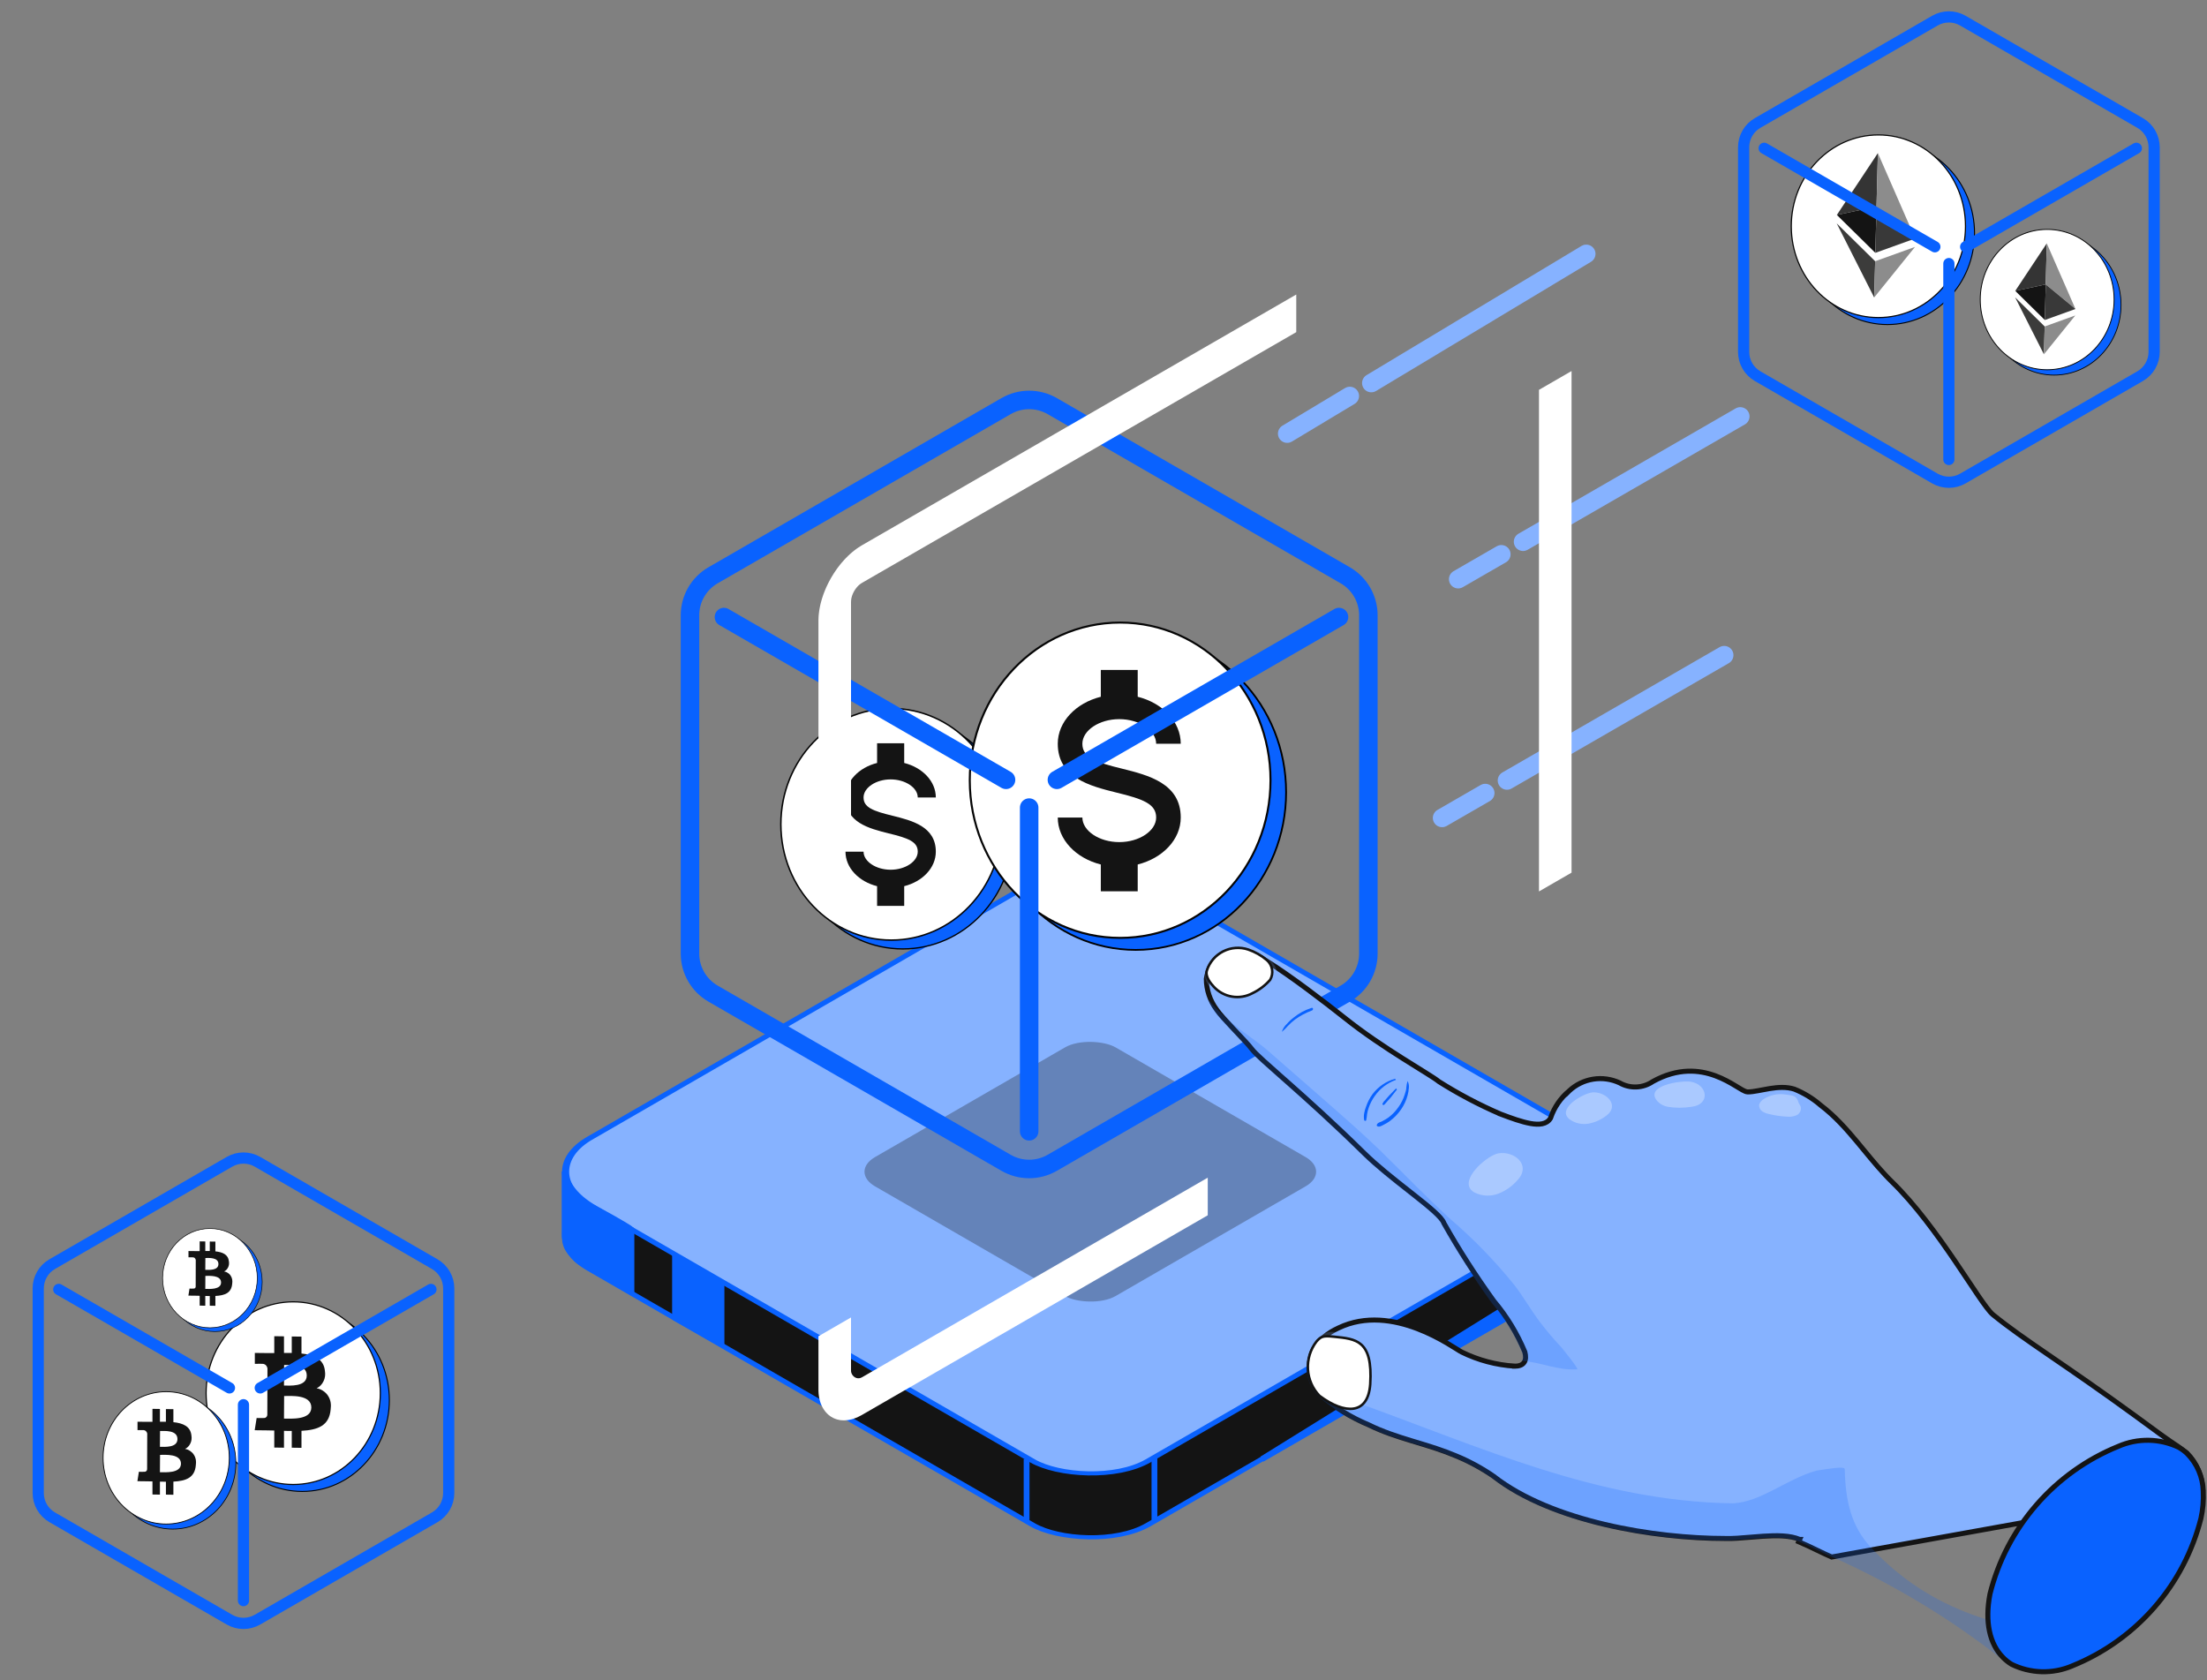 <svg width="176" height="134" viewBox="0 0 176 134" fill="none" xmlns="http://www.w3.org/2000/svg">
<rect x="0" y="0" width="176" height="134" fill="#808080" stroke="none"/>
<rect x="0.401" width="51.439" height="51.439" rx="5.329" transform="matrix(0.866 -0.5 0.866 0.5 42.054 98.736)" fill="#141414" stroke="#0962FF" stroke-width="0.463"/>
<rect x="0.401" width="51.439" height="51.439" rx="5.329" transform="matrix(0.866 -0.5 0.866 0.5 42.054 93.639)" fill="#86B2FF" stroke="#0962FF" stroke-width="0.463"/>
<rect opacity="0.3" width="22.157" height="22.157" rx="2.327" transform="matrix(0.866 -0.5 0.866 0.5 67.76 93.438)" fill="#141414"/>
<path d="M45.025 98.296V93.42C45.025 93.96 45.535 95.32 47.574 96.432C49.613 97.544 50.277 97.977 50.355 98.054V103.059L46.184 100.603C45.967 100.44 45.573 100.07 45.295 99.607C45.06 99.218 45.025 98.751 45.025 98.296Z" fill="#0962FF" stroke="#0962FF" stroke-width="0.463"/>
<path d="M128.764 93.42V98.749" stroke="#0962FF" stroke-width="0.463"/>
<path d="M81.867 116.359V121.224" stroke="#0962FF" stroke-width="0.463"/>
<path d="M92.062 116.127V121.224" stroke="#0962FF" stroke-width="0.463"/>
<path d="M125.659 98.771V96.895C125.659 96.895 126.881 96.311 127.513 95.737C128.04 95.258 128.598 94.241 128.812 93.83C128.835 93.786 128.903 93.803 128.903 93.852V97.943C128.903 98.629 128.83 99.344 128.44 99.907C127.942 100.627 127.132 101.054 126.375 101.492L100.635 116.359L123.906 101.922C124.996 101.246 125.659 100.054 125.659 98.771Z" fill="#0962FF" stroke="#0962FF" stroke-width="0.463"/>
<path d="M53.83 105.098V100.232L57.537 102.549V107.183L53.83 105.098Z" fill="#0962FF" stroke="#0962FF" stroke-width="0.463"/>
<path d="M163.807 29.912C160.86 29.912 158.47 27.407 158.47 24.316C158.47 21.226 160.86 18.721 163.807 18.721C166.755 18.721 169.145 21.226 169.145 24.316C169.145 27.407 166.755 29.912 163.807 29.912Z" fill="#0962FF" stroke="black" stroke-width="0.062" stroke-miterlimit="10"/>
<path d="M163.255 29.485C160.307 29.485 157.917 26.98 157.917 23.889C157.917 20.799 160.307 18.294 163.255 18.294C166.202 18.294 168.592 20.799 168.592 23.889C168.592 26.98 166.202 29.485 163.255 29.485Z" fill="white" stroke="#050505" stroke-width="0.071" stroke-miterlimit="10"/>
<path d="M163.223 19.406C163.199 20.209 163.175 21.465 163.139 22.682L160.709 23.197L163.223 19.406Z" fill="#343434"/>
<path d="M163.223 19.406L165.51 24.64L163.139 22.682C163.163 21.465 163.199 20.209 163.223 19.406Z" fill="#8C8C8C"/>
<path d="M160.696 23.711L163.055 26.033L162.995 28.255L160.696 23.711Z" fill="#3C3C3B"/>
<path d="M165.498 25.155L162.996 28.255L163.056 26.034L165.498 25.155Z" fill="#8C8C8C"/>
<path d="M163.139 22.682L163.067 25.519L160.708 23.197L163.139 22.682Z" fill="#141414"/>
<path d="M163.139 22.682L165.51 24.64L163.067 25.519L163.139 22.682Z" fill="#393939"/>
<path d="M150.515 25.881C146.678 25.881 143.568 22.62 143.568 18.598C143.568 14.576 146.678 11.316 150.515 11.316C154.351 11.316 157.461 14.576 157.461 18.598C157.461 22.62 154.351 25.881 150.515 25.881Z" fill="#0962FF" stroke="black" stroke-width="0.08" stroke-miterlimit="10"/>
<path d="M149.794 25.325C145.958 25.325 142.848 22.065 142.848 18.043C142.848 14.021 145.958 10.76 149.794 10.76C153.63 10.76 156.74 14.021 156.74 18.043C156.74 22.065 153.63 25.325 149.794 25.325Z" fill="white" stroke="#050505" stroke-width="0.093" stroke-miterlimit="10"/>
<path d="M149.754 12.208C149.723 13.253 149.692 14.887 149.645 16.471L146.482 17.141L149.754 12.208Z" fill="#343434"/>
<path d="M149.754 12.208L152.73 19.02L149.645 16.471C149.677 14.887 149.723 13.253 149.754 12.208Z" fill="#8C8C8C"/>
<path d="M146.468 17.811L149.537 20.833L149.459 23.724L146.468 17.811Z" fill="#3C3C3B"/>
<path d="M152.715 19.69L149.458 23.724L149.536 20.833L152.715 19.69Z" fill="#8C8C8C"/>
<path d="M149.645 16.471L149.551 20.163L146.482 17.141L149.645 16.471Z" fill="#141414"/>
<path d="M149.645 16.471L152.73 19.02L149.552 20.163L149.645 16.471Z" fill="#393939"/>
<path d="M154.3 1.647C154.99 1.248 155.841 1.248 156.531 1.647L170.668 9.808C171.358 10.207 171.784 10.944 171.784 11.741V28.064C171.784 28.862 171.358 29.598 170.668 29.997L156.531 38.159C155.841 38.557 154.99 38.557 154.3 38.159L140.163 29.997C139.473 29.598 139.048 28.862 139.048 28.064V11.741C139.048 10.944 139.473 10.207 140.163 9.808L154.3 1.647Z" stroke="#0962FF" stroke-width="0.893"/>
<path d="M140.686 11.824L154.299 19.68" stroke="#0962FF" stroke-width="0.893" stroke-linecap="round"/>
<path d="M170.367 11.824L156.754 19.68" stroke="#0962FF" stroke-width="0.893" stroke-linecap="round"/>
<path d="M155.416 21.018L155.416 36.64" stroke="#0962FF" stroke-width="0.893" stroke-linecap="round"/>
<path d="M71.993 75.672C67.128 75.672 63.184 71.537 63.184 66.436C63.184 61.335 67.128 57.2 71.993 57.2C76.859 57.2 80.803 61.335 80.803 66.436C80.803 71.537 76.859 75.672 71.993 75.672Z" fill="#0962FF" stroke="black" stroke-width="0.102" stroke-miterlimit="10"/>
<path d="M71.079 74.968C66.214 74.968 62.27 70.833 62.27 65.732C62.27 60.631 66.214 56.496 71.079 56.496C75.945 56.496 79.889 60.631 79.889 65.732C79.889 70.833 75.945 74.968 71.079 74.968Z" fill="white" stroke="#050505" stroke-width="0.118" stroke-miterlimit="10"/>
<path d="M67.424 67.916H68.865C68.865 68.694 69.852 69.357 71.026 69.357C72.2 69.357 73.187 68.694 73.187 67.916C73.187 67.124 72.438 66.835 70.853 66.454C69.326 66.072 67.424 65.596 67.424 63.593C67.424 62.304 68.483 61.209 69.945 60.842V59.271H72.107V60.842C73.569 61.209 74.628 62.304 74.628 63.593H73.187C73.187 62.816 72.2 62.153 71.026 62.153C69.852 62.153 68.865 62.816 68.865 63.593C68.865 64.386 69.614 64.674 71.199 65.056C72.726 65.438 74.628 65.913 74.628 67.916C74.628 69.206 73.569 70.301 72.107 70.668V72.239H69.945V70.668C68.483 70.301 67.424 69.206 67.424 67.916Z" fill="#141414"/>
<path d="M90.571 75.75C83.948 75.75 78.579 70.122 78.579 63.178C78.579 56.235 83.948 50.606 90.571 50.606C97.194 50.606 102.562 56.235 102.562 63.178C102.562 70.122 97.194 75.75 90.571 75.75Z" fill="#0962FF" stroke="black" stroke-width="0.139" stroke-miterlimit="10"/>
<path d="M89.327 74.791C82.704 74.791 77.335 69.162 77.335 62.219C77.335 55.276 82.704 49.647 89.327 49.647C95.95 49.647 101.318 55.276 101.318 62.219C101.318 69.162 95.95 74.791 89.327 74.791Z" fill="white" stroke="#050505" stroke-width="0.16" stroke-miterlimit="10"/>
<path d="M84.353 65.193H86.315C86.315 66.252 87.658 67.154 89.257 67.154C90.855 67.154 92.199 66.252 92.199 65.193C92.199 64.114 91.179 63.722 89.022 63.202C86.942 62.682 84.353 62.035 84.353 59.309C84.353 57.553 85.795 56.063 87.786 55.563V53.425H90.728V55.563C92.719 56.063 94.16 57.553 94.16 59.309H92.199C92.199 58.25 90.855 57.347 89.257 57.347C87.658 57.347 86.315 58.25 86.315 59.309C86.315 60.388 87.335 60.78 89.492 61.3C91.571 61.819 94.16 62.467 94.16 65.193C94.16 66.948 92.719 68.439 90.728 68.939V71.077H87.786V68.939C85.795 68.439 84.353 66.948 84.353 65.193Z" fill="#141414"/>
<path d="M80.228 32.387C81.369 31.728 82.775 31.728 83.916 32.387L107.278 45.875C108.419 46.533 109.122 47.751 109.122 49.069V76.044C109.122 77.362 108.419 78.579 107.278 79.238L83.916 92.726C82.775 93.385 81.369 93.385 80.228 92.726L56.867 79.238C55.726 78.579 55.023 77.362 55.023 76.044V49.069C55.023 47.751 55.726 46.533 56.867 45.875L80.228 32.387Z" stroke="#0962FF" stroke-width="1.475"/>
<path d="M57.731 49.206L80.228 62.187" stroke="#0962FF" stroke-width="1.475" stroke-linecap="round"/>
<path d="M106.781 49.206L84.284 62.187" stroke="#0962FF" stroke-width="1.475" stroke-linecap="round"/>
<path d="M138.781 33.206L116.284 46.187" stroke="#86B2FF" stroke-width="1.475" stroke-linecap="round" stroke-dasharray="20 2"/>
<path d="M137.498 52.245L115.001 65.226" stroke="#86B2FF" stroke-width="1.475" stroke-linecap="round" stroke-dasharray="20 2"/>
<path d="M126.498 20.244L102.648 34.579" stroke="#86B2FF" stroke-width="1.475" stroke-linecap="round" stroke-dasharray="20 2"/>
<path d="M82.072 64.4L82.072 90.216" stroke="#0962FF" stroke-width="1.475" stroke-linecap="round"/>
<path d="M24.103 118.935C20.266 118.935 17.156 115.675 17.156 111.653C17.156 107.631 20.266 104.37 24.103 104.37C27.939 104.37 31.049 107.631 31.049 111.653C31.049 115.675 27.939 118.935 24.103 118.935Z" fill="#0962FF" stroke="black" stroke-width="0.08" stroke-miterlimit="10"/>
<path d="M23.382 118.38C19.546 118.38 16.436 115.119 16.436 111.097C16.436 107.075 19.546 103.815 23.382 103.815C27.218 103.815 30.328 107.075 30.328 111.097C30.328 115.119 27.218 118.38 23.382 118.38Z" fill="white" stroke="#050505" stroke-width="0.093" stroke-miterlimit="10"/>
<path d="M26.367 111.836C26.334 111.65 26.267 111.465 26.157 111.302C26.057 111.14 25.913 111.012 25.758 110.908C25.603 110.803 25.426 110.733 25.249 110.71C25.492 110.594 25.68 110.397 25.802 110.141C25.924 109.898 25.957 109.607 25.913 109.34C25.825 108.365 25.038 108.04 24.042 107.936V106.589L23.267 106.578V107.889C23.067 107.889 22.857 107.889 22.647 107.889V106.566L21.872 106.555V107.901C21.706 107.901 21.54 107.901 21.384 107.901L20.322 107.889V108.76C20.322 108.76 20.897 108.748 20.886 108.76C20.986 108.748 21.097 108.783 21.174 108.841C21.252 108.911 21.307 109.004 21.329 109.12L21.318 112.811C21.318 112.846 21.307 112.881 21.296 112.916C21.285 112.951 21.263 112.985 21.23 113.009C21.207 113.032 21.174 113.055 21.141 113.067C21.108 113.078 21.075 113.078 21.03 113.078C21.041 113.09 20.466 113.078 20.466 113.078L20.311 114.053L21.318 114.065C21.506 114.065 21.695 114.077 21.872 114.077V115.435L22.647 115.446V114.1C22.857 114.111 23.056 114.111 23.267 114.111V115.446L24.042 115.458V114.1C25.348 114.03 26.256 113.693 26.367 112.405C26.389 112.231 26.4 112.034 26.367 111.836ZM22.658 108.853C23.09 108.853 24.463 108.725 24.463 109.689C24.463 110.617 23.09 110.49 22.647 110.49L22.658 108.853ZM22.647 113.125L22.658 111.325C23.178 111.325 24.828 111.186 24.828 112.242C24.817 113.264 23.178 113.125 22.647 113.125Z" fill="#141414"/>
<path d="M18.3 92.647C18.99 92.248 19.841 92.248 20.532 92.647L34.668 100.808C35.358 101.207 35.784 101.944 35.784 102.741V119.064C35.784 119.862 35.358 120.598 34.668 120.997L20.532 129.159C19.841 129.557 18.99 129.557 18.3 129.159L4.163 120.997C3.473 120.598 3.048 119.862 3.048 119.064V102.741C3.048 101.944 3.473 101.207 4.163 100.808L18.3 92.647Z" stroke="#0962FF" stroke-width="0.893"/>
<path d="M4.686 102.824L18.299 110.679" stroke="#0962FF" stroke-width="0.893" stroke-linecap="round"/>
<path d="M34.367 102.824L20.754 110.679" stroke="#0962FF" stroke-width="0.893" stroke-linecap="round"/>
<path d="M19.416 112.018L19.416 127.64" stroke="#0962FF" stroke-width="0.893" stroke-linecap="round"/>
<path d="M17.135 106.185C15.049 106.185 13.359 104.412 13.359 102.226C13.359 100.04 15.049 98.268 17.135 98.268C19.22 98.268 20.91 100.04 20.91 102.226C20.91 104.412 19.22 106.185 17.135 106.185Z" fill="#0962FF" stroke="black" stroke-width="0.044" stroke-miterlimit="10"/>
<path d="M16.742 105.883C14.657 105.883 12.966 104.11 12.966 101.924C12.966 99.738 14.657 97.966 16.742 97.966C18.827 97.966 20.518 99.738 20.518 101.924C20.518 104.11 18.827 105.883 16.742 105.883Z" fill="white" stroke="#050505" stroke-width="0.05" stroke-miterlimit="10"/>
<g clip-path="url(#clip0_1237_8515)">
<path d="M18.517 102.04C18.498 101.933 18.46 101.826 18.396 101.732C18.339 101.638 18.256 101.565 18.166 101.505C18.077 101.444 17.975 101.404 17.872 101.391C18.013 101.324 18.122 101.21 18.192 101.063C18.262 100.922 18.281 100.754 18.256 100.6C18.205 100.038 17.751 99.85 17.176 99.79V99.013L16.729 99.007V99.763C16.614 99.763 16.493 99.763 16.371 99.763V99L15.924 98.993V99.77C15.828 99.77 15.732 99.77 15.643 99.77L15.03 99.763V100.266C15.03 100.266 15.362 100.259 15.356 100.266C15.413 100.259 15.477 100.279 15.522 100.312C15.566 100.353 15.598 100.406 15.611 100.473L15.605 102.603C15.605 102.623 15.598 102.643 15.592 102.663C15.586 102.683 15.573 102.703 15.554 102.717C15.541 102.73 15.522 102.743 15.502 102.75C15.483 102.757 15.464 102.757 15.439 102.757C15.445 102.764 15.113 102.757 15.113 102.757L15.023 103.319L15.605 103.326C15.713 103.326 15.822 103.333 15.924 103.333V104.116L16.371 104.123V103.346C16.493 103.353 16.608 103.353 16.729 103.353V104.123L17.176 104.13V103.346C17.93 103.306 18.454 103.112 18.517 102.368C18.53 102.268 18.537 102.154 18.517 102.04ZM16.378 100.319C16.627 100.319 17.419 100.245 17.419 100.801C17.419 101.337 16.627 101.263 16.371 101.263L16.378 100.319ZM16.371 102.784L16.378 101.746C16.678 101.746 17.63 101.665 17.63 102.275C17.623 102.864 16.678 102.784 16.371 102.784Z" fill="#141414"/>
</g>
<path d="M13.774 121.937C10.994 121.937 8.74 119.574 8.74 116.659C8.74 113.744 10.994 111.381 13.774 111.381C16.555 111.381 18.809 113.744 18.809 116.659C18.809 119.574 16.555 121.937 13.774 121.937Z" fill="#0962FF" stroke="black" stroke-width="0.058" stroke-miterlimit="10"/>
<path d="M13.253 121.534C10.473 121.534 8.219 119.171 8.219 116.256C8.219 113.342 10.473 110.979 13.253 110.979C16.033 110.979 18.287 113.342 18.287 116.256C18.287 119.171 16.033 121.534 13.253 121.534Z" fill="white" stroke="#050505" stroke-width="0.067" stroke-miterlimit="10"/>
<path d="M15.616 116.411C15.59 116.268 15.539 116.125 15.454 116C15.377 115.875 15.267 115.777 15.147 115.697C15.028 115.617 14.892 115.563 14.756 115.545C14.943 115.456 15.088 115.304 15.181 115.108C15.275 114.92 15.301 114.697 15.267 114.491C15.198 113.741 14.594 113.491 13.827 113.411V112.375L13.231 112.366V113.375C13.078 113.375 12.916 113.375 12.754 113.375V112.357L12.158 112.348V113.384C12.03 113.384 11.902 113.384 11.783 113.384L10.966 113.375V114.045C10.966 114.045 11.408 114.036 11.4 114.045C11.477 114.036 11.562 114.063 11.621 114.107C11.681 114.161 11.724 114.232 11.741 114.322L11.732 117.161C11.732 117.188 11.724 117.215 11.715 117.242C11.707 117.268 11.69 117.295 11.664 117.313C11.647 117.331 11.621 117.349 11.596 117.358C11.57 117.367 11.545 117.367 11.511 117.367C11.519 117.376 11.076 117.367 11.076 117.367L10.957 118.117L11.732 118.126C11.877 118.126 12.022 118.135 12.158 118.135V119.179L12.754 119.188V118.152C12.916 118.161 13.069 118.161 13.231 118.161V119.188L13.827 119.197V118.152C14.832 118.099 15.531 117.84 15.616 116.849C15.633 116.715 15.641 116.563 15.616 116.411ZM12.763 114.116C13.095 114.116 14.151 114.018 14.151 114.759C14.151 115.474 13.095 115.375 12.754 115.375L12.763 114.116ZM12.754 117.402L12.763 116.018C13.163 116.018 14.432 115.911 14.432 116.724C14.424 117.51 13.163 117.402 12.754 117.402Z" fill="#141414"/>
<rect x="1.299" y="0.75" width="66.351" height="66.351" rx="2.5" transform="matrix(0.866 -0.5 2.20305e-08 1 65.442 46.136)" stroke="white" stroke-width="3" stroke-dasharray="40 40"/>
<path d="M175.523 118.863L175.527 118.86L175.527 118.86C175.571 118.83 175.617 118.803 175.666 118.78C175.615 117.686 175.161 116.647 174.389 115.866L173.705 115.359C172.911 114.836 171.977 114.163 170.182 112.836C167.522 110.898 165.432 109.465 163.708 108.283C163.583 108.197 163.46 108.113 163.339 108.03C161.548 106.8 160.156 105.836 158.924 104.83L158.92 104.827L158.92 104.827C158.777 104.706 158.605 104.502 158.412 104.247C158.215 103.988 157.988 103.663 157.733 103.29C157.496 102.941 157.233 102.547 156.95 102.121L156.888 102.029C156.581 101.568 156.25 101.071 155.897 100.552C154.485 98.476 152.745 96.068 150.91 94.278C150.092 93.48 149.36 92.591 148.636 91.712C148.467 91.506 148.298 91.301 148.129 91.098C147.23 90.019 146.31 88.985 145.199 88.144L145.189 88.136L145.189 88.136C144.566 87.595 143.857 87.162 143.092 86.853C142.465 86.655 141.786 86.701 141.133 86.806C140.915 86.841 140.706 86.881 140.504 86.92C140.4 86.94 140.298 86.96 140.196 86.978C139.905 87.032 139.625 87.075 139.38 87.075H139.374V87.075C139.299 87.072 139.225 87.049 139.16 87.022C139.093 86.995 139.019 86.957 138.943 86.915C138.833 86.854 138.704 86.775 138.562 86.689C138.508 86.656 138.453 86.622 138.396 86.588C137.974 86.333 137.437 86.025 136.795 85.789C135.519 85.319 133.822 85.129 131.806 86.245C131.419 86.51 130.966 86.661 130.498 86.68C130.029 86.699 129.564 86.586 129.158 86.352C128.501 86.047 127.769 85.944 127.054 86.056C126.336 86.169 125.668 86.495 125.136 86.991L125.128 86.999L125.128 86.998C124.451 87.563 123.943 88.304 123.659 89.139L123.652 89.159L123.642 89.178C123.494 89.424 123.259 89.559 122.983 89.616C122.713 89.671 122.396 89.653 122.054 89.593C121.371 89.473 120.526 89.171 119.639 88.832L119.631 88.829L119.631 88.828C117.941 88.098 116.31 87.237 114.753 86.254L114.742 86.247L114.732 86.239C114.567 86.102 114.213 85.871 113.71 85.556C113.528 85.442 113.328 85.318 113.112 85.184C112.739 84.953 112.32 84.693 111.873 84.41C110.461 83.518 108.749 82.388 107.205 81.151C105.605 79.881 102.844 77.768 101.005 76.635L100.997 76.63L100.997 76.63C100.545 76.32 100.053 76.073 99.535 75.894L99.533 75.893C98.959 75.689 98.33 75.703 97.766 75.932C97.203 76.16 96.743 76.585 96.472 77.129C96.344 77.427 96.252 77.74 96.2 78.061C96.204 78.938 96.488 79.791 97.011 80.496L97.017 80.505L97.017 80.505C97.235 80.837 97.794 81.441 98.382 82.064C98.453 82.139 98.524 82.215 98.595 82.29C99.1 82.823 99.588 83.34 99.819 83.644L99.821 83.646L99.821 83.646C99.964 83.84 100.286 84.156 100.783 84.608C101.15 84.942 101.604 85.343 102.136 85.813C102.317 85.972 102.507 86.14 102.706 86.316C104.271 87.701 106.367 89.579 108.8 91.972C109.813 92.967 111.141 94.012 112.325 94.943C112.45 95.041 112.574 95.139 112.696 95.235C113.328 95.733 113.903 96.193 114.334 96.581C114.55 96.776 114.734 96.956 114.874 97.117C115.001 97.264 115.107 97.413 115.155 97.555C116.364 99.692 117.691 101.76 119.128 103.751C120.154 104.965 120.986 106.33 121.595 107.798L121.6 107.812L121.604 107.825C121.682 108.133 121.694 108.426 121.544 108.644C121.388 108.871 121.112 108.945 120.8 108.945H120.787L120.787 108.944C119.322 108.851 117.89 108.47 116.572 107.824L116.572 107.824C116.491 107.785 116.353 107.698 116.182 107.59C116.165 107.579 116.148 107.568 116.131 107.558C115.929 107.43 115.671 107.269 115.365 107.09C114.752 106.732 113.949 106.306 113.029 105.955C111.184 105.253 108.9 104.864 106.746 105.895L106.742 105.897L106.742 105.897C106.313 106.091 105.911 106.34 105.547 106.639L105.541 106.645L105.541 106.644C105.042 107.021 104.686 107.557 104.534 108.164L104.533 108.169L104.533 108.169C104.38 108.711 104.373 109.284 104.514 109.829C104.654 110.372 104.934 110.869 105.327 111.269C106.459 112.244 107.738 113.034 109.117 113.61L109.129 113.615L109.129 113.615C110.268 114.178 111.416 114.546 112.583 114.901C112.706 114.938 112.829 114.975 112.952 115.013C113.996 115.328 115.056 115.649 116.117 116.1C117.167 116.533 118.168 117.076 119.103 117.72L119.113 117.727L119.113 117.727C121.426 119.532 124.625 120.773 127.965 121.563C131.302 122.351 134.764 122.685 137.59 122.685H137.597L137.597 122.685C138.162 122.705 138.843 122.647 139.566 122.586C139.903 122.557 140.248 122.528 140.596 122.505C141.664 122.436 142.753 122.429 143.519 122.761C143.519 122.761 143.519 122.761 143.52 122.761L143.44 122.945C143.926 123.15 144.395 123.376 144.864 123.602C145.263 123.794 145.661 123.986 146.07 124.165L175.523 118.863ZM175.523 118.863C173.002 120.693 170.792 122.916 168.977 125.448M175.523 118.863L168.977 125.448M168.977 125.448C168.978 125.448 168.978 125.448 168.978 125.448L169.14 125.565L168.977 125.448Z" fill="#86B2FF" stroke="#141414" stroke-width="0.4"/>
<g style="mix-blend-mode:multiply" opacity="0.2">
<path d="M125.77 109.195C125.95 109.195 124.54 107.475 124.48 107.405C123.882 106.769 123.317 106.101 122.79 105.405C122.08 104.465 121.48 103.405 120.79 102.505C119.225 100.559 117.48 98.765 115.58 97.145C113.86 95.545 112.22 93.895 110.58 92.255C108.94 90.615 106.84 88.795 104.92 87.115L101.27 83.925C100.27 83.025 99.07 82.315 98.06 81.415C97.432 80.886 96.85 80.303 96.32 79.675C96.463 80.005 96.634 80.323 96.83 80.625C97.29 81.325 99.13 83.105 99.64 83.775C100.28 84.625 103.79 87.345 108.64 92.125C110.9 94.345 114.71 96.805 114.95 97.645C116.168 99.797 117.503 101.88 118.95 103.885C119.965 105.084 120.789 106.433 121.39 107.885C121.475 108.09 121.475 108.32 121.39 108.525C122.87 108.625 124.24 109.305 125.77 109.195Z" fill="#0962FF"/>
</g>
<g style="mix-blend-mode:multiply" opacity="0.2">
<path d="M149.231 123.435C147.611 121.715 147.171 119.685 147.111 117.155C147.111 116.885 145.711 117.155 144.851 117.275C142.491 117.935 140.461 119.765 138.201 119.885C127.351 119.725 118.151 115.415 107.981 111.765C106.331 111.245 104.521 110.165 104.221 108.635C104.159 109.133 104.211 109.639 104.374 110.113C104.537 110.588 104.806 111.02 105.161 111.375C106.31 112.366 107.61 113.169 109.011 113.755C111.311 114.895 113.651 115.235 116.011 116.245C117.048 116.672 118.037 117.208 118.961 117.845C123.651 121.545 131.881 122.845 137.561 122.845C139.241 122.845 141.981 122.285 143.411 122.905C144.311 123.285 145.151 123.735 146.041 124.125C150.865 126.264 155.406 128.991 159.561 132.245L160.321 132.855C161.095 133.236 161.942 133.446 162.805 133.471C163.668 133.495 164.526 133.332 165.321 132.995C165.4 132.594 165.51 132.199 165.651 131.815C165.841 131.335 166.041 130.815 166.261 130.405C160.031 130.095 154.011 128.565 149.231 123.435Z" fill="#0962FF"/>
</g>
<g style="mix-blend-mode:multiply" opacity="0.2">
<path d="M105.321 111.385C104.693 110.818 104.307 110.031 104.244 109.188C104.18 108.344 104.444 107.509 104.981 106.855C105.164 106.601 105.419 106.408 105.714 106.301C106.008 106.194 106.327 106.178 106.631 106.255C108.561 106.465 110.081 106.755 109.861 110.435C109.691 113.055 107.561 112.995 105.321 111.385Z" fill="#86B2FF"/>
</g>
<path d="M106.359 106.594L106.36 106.594C106.386 106.597 106.412 106.6 106.438 106.602C106.856 106.644 107.246 106.684 107.599 106.767C107.972 106.855 108.296 106.991 108.557 107.225C109.077 107.692 109.385 108.58 109.27 110.388C109.224 111.016 109.069 111.474 108.841 111.787C108.615 112.098 108.311 112.272 107.951 112.328C107.222 112.442 106.248 112.072 105.226 111.309C104.675 110.739 104.347 109.989 104.301 109.197C104.255 108.404 104.495 107.62 104.978 106.988C105.164 106.773 105.296 106.659 105.477 106.603C105.665 106.545 105.919 106.544 106.359 106.594Z" fill="white" stroke="#141414" stroke-width="0.2"/>
<g style="mix-blend-mode:multiply" opacity="0.2">
<path d="M101.641 78.455C101.218 78.948 100.697 79.346 100.111 79.625C99.566 79.919 98.938 80.022 98.328 79.919C97.717 79.816 97.159 79.511 96.741 79.055C96.501 78.785 95.951 78.165 96.141 77.575C96.256 77.217 96.442 76.885 96.686 76.6C96.93 76.314 97.229 76.079 97.565 75.91C97.901 75.741 98.267 75.64 98.642 75.613C99.018 75.587 99.394 75.635 99.751 75.755C100.336 75.951 100.879 76.256 101.351 76.655C101.604 76.872 101.773 77.172 101.826 77.502C101.879 77.831 101.813 78.169 101.641 78.455Z" fill="#86B2FF"/>
</g>
<path d="M99.877 79.204L99.877 79.204L99.873 79.207C99.375 79.474 98.802 79.567 98.245 79.473C97.687 79.379 97.177 79.103 96.794 78.687C96.68 78.563 96.499 78.36 96.369 78.123C96.239 77.884 96.168 77.627 96.246 77.385C96.351 77.059 96.521 76.757 96.744 76.496C96.967 76.236 97.239 76.022 97.545 75.867C97.852 75.712 98.185 75.619 98.527 75.594C98.87 75.569 99.213 75.611 99.539 75.72C100.082 75.905 100.587 76.19 101.025 76.561C101.247 76.752 101.395 77.016 101.442 77.305C101.489 77.592 101.435 77.885 101.289 78.136C100.896 78.585 100.416 78.948 99.877 79.204Z" fill="white" stroke="#141414" stroke-width="0.2"/>
<path d="M165.246 132.849L165.246 132.849L165.243 132.851C164.475 133.177 163.645 133.334 162.811 133.311C161.98 133.287 161.163 133.086 160.417 132.719C160.156 132.56 159.917 132.368 159.705 132.147L159.704 132.145C158.686 131.099 158.255 129.367 158.696 127.098C159.356 124.473 160.626 122.04 162.403 119.998C164.181 117.954 166.416 116.358 168.926 115.34L168.926 115.34L168.931 115.338C169.695 115.004 170.523 114.839 171.357 114.854C172.188 114.869 173.007 115.063 173.757 115.422C173.992 115.56 174.212 115.723 174.412 115.909C175.207 116.709 175.668 117.782 175.701 118.911L175.701 118.911L175.701 118.915C175.738 119.644 175.676 120.376 175.516 121.088C174.849 123.717 173.572 126.152 171.788 128.196C170.003 130.239 167.762 131.834 165.246 132.849Z" fill="#0962FF" stroke="#141414" stroke-width="0.4"/>
<path opacity="0.3" d="M124.91 88.935C124.968 89.073 125.065 89.191 125.19 89.275C125.623 89.577 126.159 89.696 126.68 89.605C127.193 89.51 127.677 89.294 128.09 88.975C129.16 88.195 128.18 87.115 127.09 87.105C126.45 87.105 124.6 88.105 124.91 88.935Z" fill="white"/>
<path opacity="0.3" d="M117.219 94.755C117.315 94.914 117.459 95.04 117.629 95.115C117.915 95.251 118.225 95.329 118.541 95.343C118.857 95.356 119.173 95.306 119.469 95.195C120.072 94.962 120.607 94.584 121.029 94.095C122.139 92.875 120.739 91.755 119.479 91.975C118.669 92.125 116.669 93.785 117.219 94.755Z" fill="white"/>
<path opacity="0.3" d="M132.18 87.825C132.403 88.061 132.699 88.216 133.02 88.265C133.626 88.36 134.244 88.36 134.85 88.265C136.41 88.115 136.21 86.505 134.85 86.265C134.09 86.135 131.07 86.565 132.18 87.825Z" fill="white"/>
<path opacity="0.3" d="M140.62 87.665C140.453 87.766 140.331 87.927 140.28 88.115C140.276 88.211 140.296 88.308 140.337 88.395C140.379 88.482 140.442 88.558 140.52 88.615C140.684 88.723 140.867 88.797 141.06 88.835C141.522 88.949 141.994 89.02 142.47 89.045C142.749 89.081 143.033 89.039 143.29 88.925C143.413 88.861 143.51 88.756 143.565 88.629C143.62 88.501 143.629 88.358 143.59 88.225C143.534 88.138 143.484 88.048 143.44 87.955C143.26 87.355 143.02 87.365 142.34 87.275C141.738 87.19 141.126 87.328 140.62 87.665Z" fill="white"/>
<path d="M104.561 80.385C104.062 80.545 103.598 80.796 103.191 81.125C102.982 81.28 102.791 81.458 102.621 81.655C102.435 81.826 102.297 82.043 102.221 82.285C102.402 82.137 102.569 81.973 102.721 81.795C102.893 81.613 103.08 81.445 103.281 81.295C103.684 81.003 104.124 80.768 104.591 80.595C104.781 80.545 104.721 80.305 104.561 80.385Z" fill="#0962FF"/>
<path d="M111.25 86.025C110.537 86.227 109.909 86.655 109.46 87.245C109.237 87.549 109.061 87.887 108.94 88.245C108.87 88.415 108.82 88.593 108.79 88.775C108.755 88.96 108.755 89.15 108.79 89.335C108.798 89.35 108.809 89.362 108.823 89.37C108.837 89.379 108.853 89.384 108.87 89.384C108.887 89.384 108.903 89.379 108.917 89.37C108.931 89.362 108.942 89.35 108.95 89.335C108.982 89.169 109.006 89.003 109.02 88.835C109.048 88.665 109.092 88.497 109.15 88.335C109.263 88.003 109.425 87.689 109.63 87.405C110.045 86.808 110.636 86.357 111.32 86.115L111.25 86.025Z" fill="#0962FF"/>
<path d="M111.32 86.805L110.75 87.395L110.49 87.695C110.388 87.789 110.303 87.901 110.24 88.025C110.24 88.085 110.3 88.145 110.36 88.115C110.412 88.073 110.459 88.026 110.5 87.975L110.63 87.825C110.72 87.725 110.82 87.625 110.9 87.525L111.4 86.885C111.4 86.885 111.32 86.755 111.32 86.805Z" fill="#0962FF"/>
<path d="M112.251 86.205C112.197 86.37 112.163 86.541 112.151 86.715C112.151 86.905 112.081 87.095 112.021 87.285C111.909 87.643 111.74 87.98 111.521 88.285C111.299 88.607 111.025 88.891 110.711 89.125C110.56 89.228 110.403 89.321 110.241 89.405C110.101 89.475 109.841 89.525 109.801 89.695C109.792 89.708 109.787 89.724 109.787 89.74C109.787 89.756 109.792 89.772 109.801 89.785C109.951 89.915 110.171 89.785 110.321 89.705C110.503 89.617 110.677 89.513 110.841 89.395C111.181 89.14 111.478 88.833 111.721 88.485C111.963 88.139 112.143 87.753 112.251 87.345C112.305 87.149 112.338 86.948 112.351 86.745C112.369 86.559 112.334 86.372 112.251 86.205Z" fill="#0962FF"/>
<defs>
<clipPath id="clip0_1237_8515">
<rect width="7.41" height="7.41" fill="white" transform="translate(13.016 98.229)"/>
</clipPath>
</defs>
</svg>
